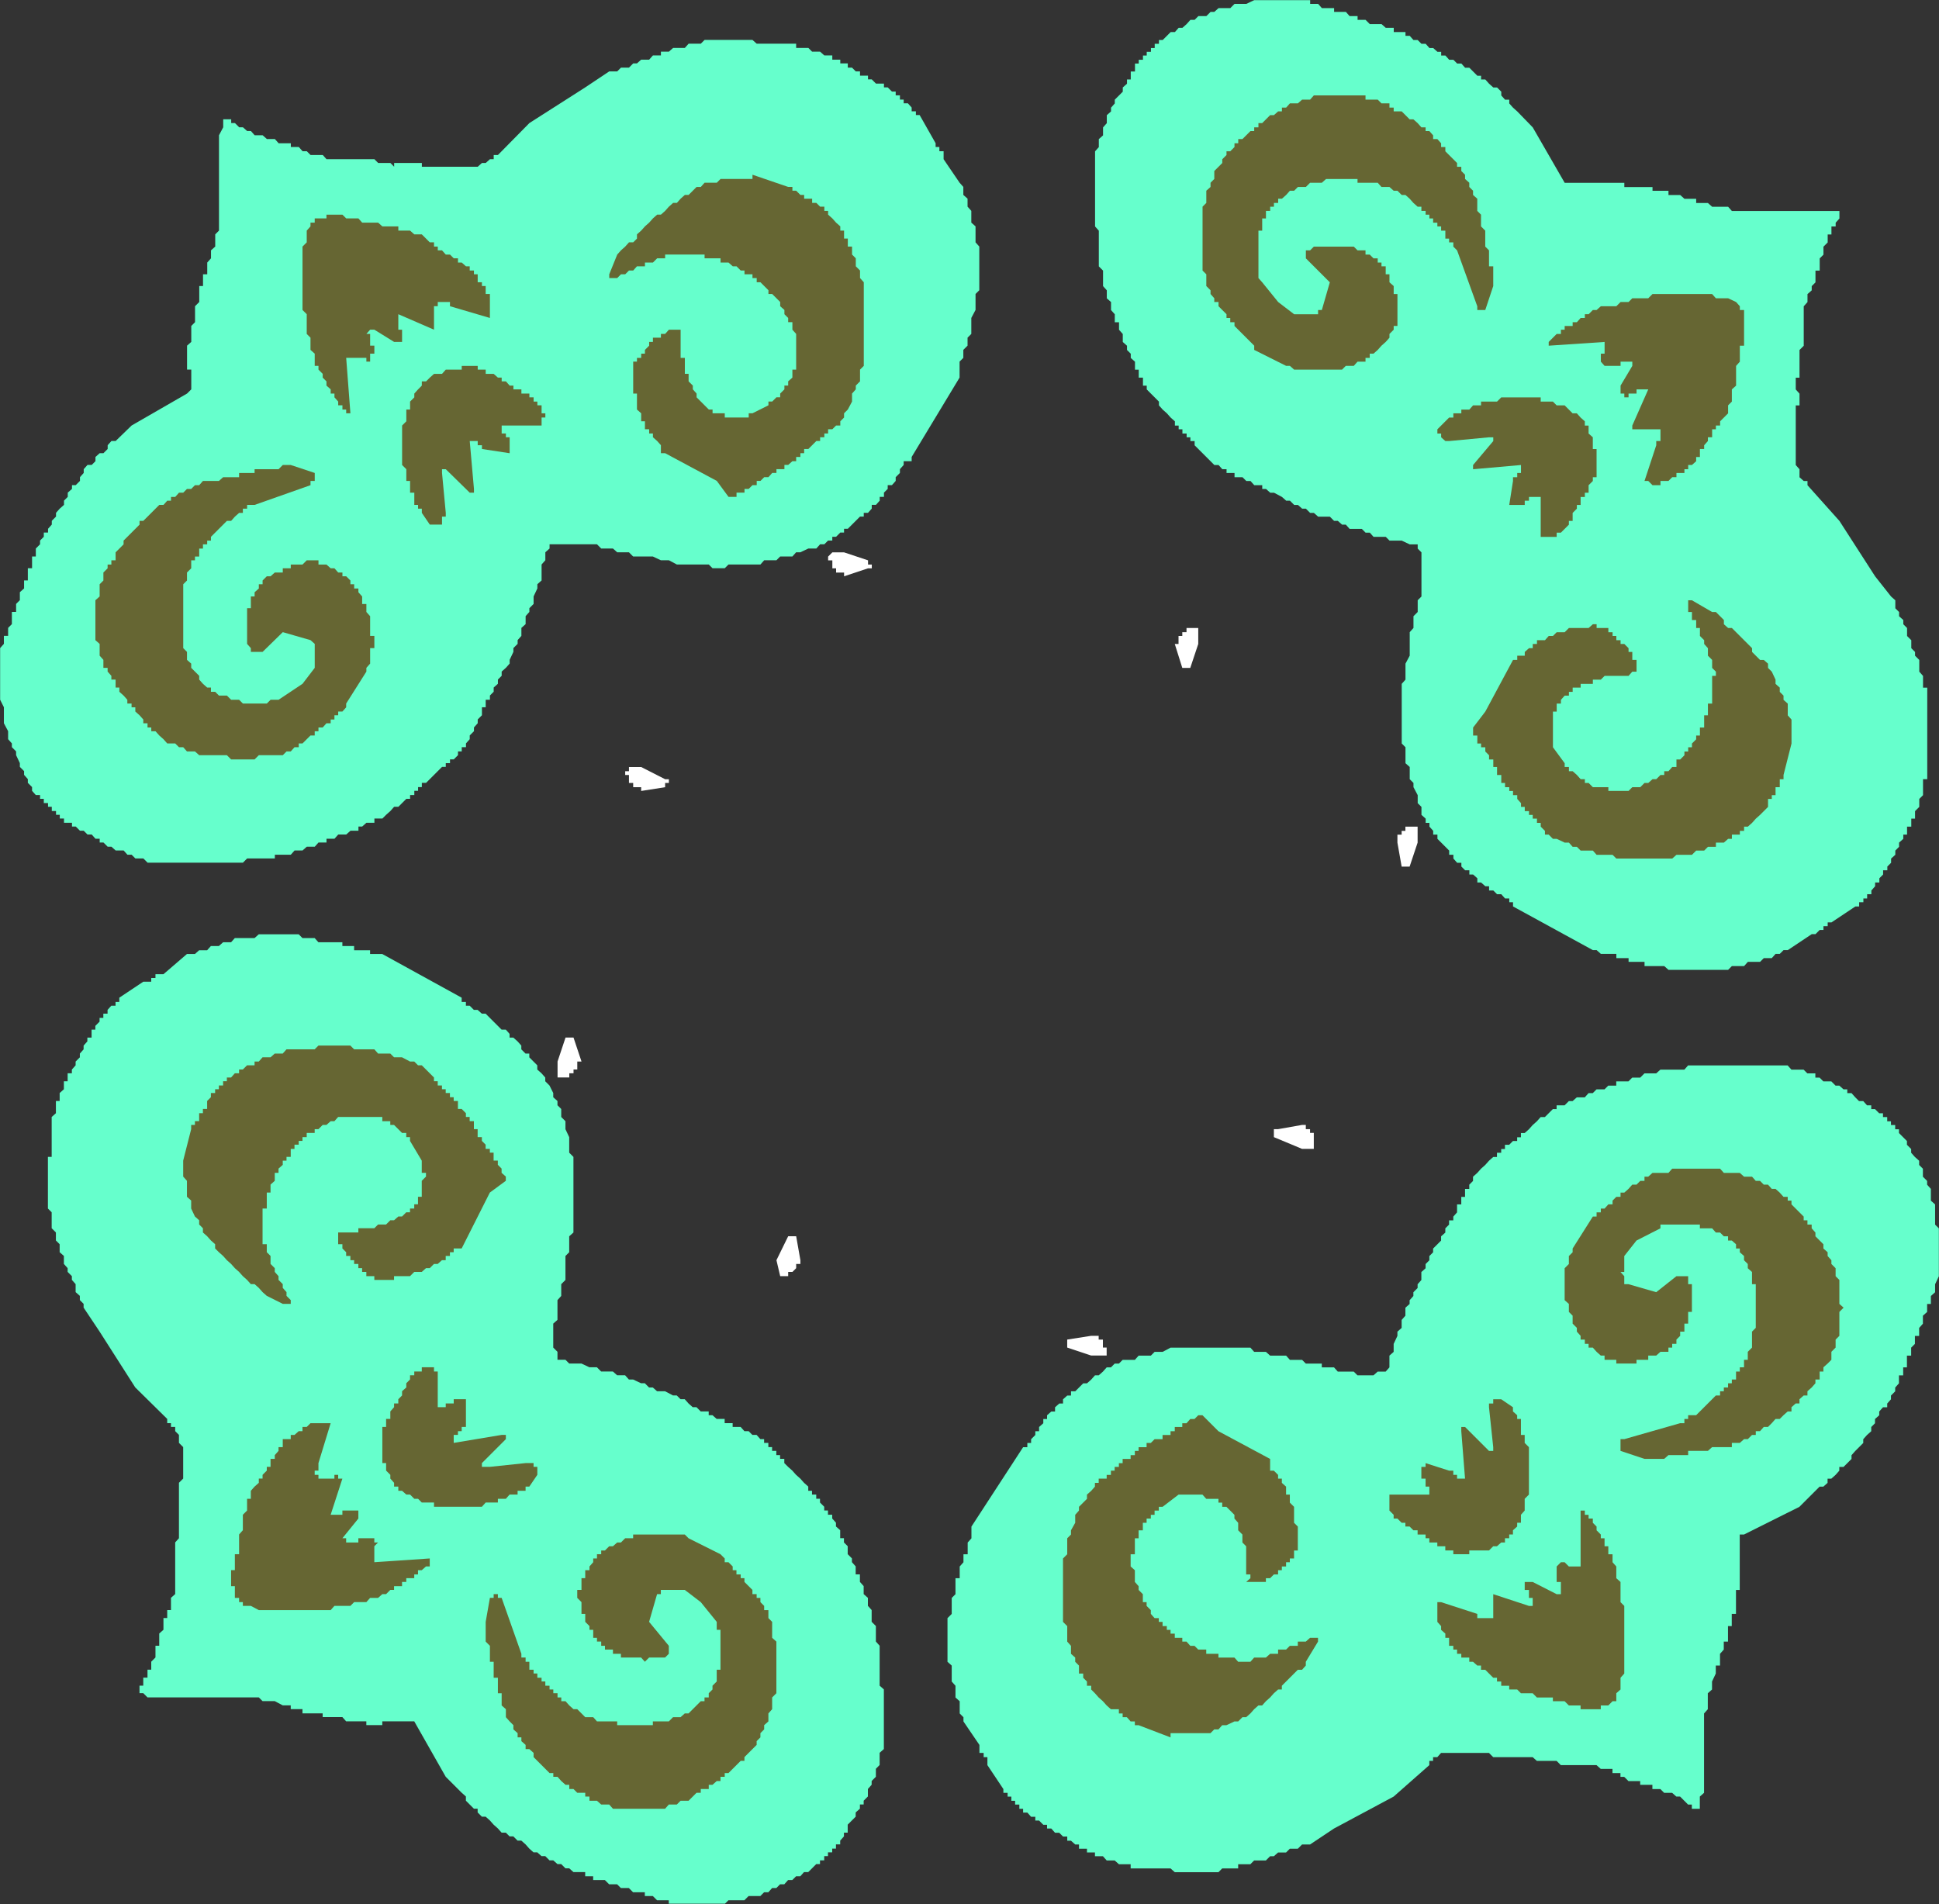 <?xml version="1.0" encoding="UTF-8" standalone="no"?>
<svg
   xmlns:ooo="http://xml.openoffice.org/svg/export"
   xmlns:dc="http://purl.org/dc/elements/1.1/"
   xmlns:cc="http://creativecommons.org/ns#"
   xmlns:rdf="http://www.w3.org/1999/02/22-rdf-syntax-ns#"
   xmlns:svg="http://www.w3.org/2000/svg"
   xmlns="http://www.w3.org/2000/svg"
   xmlns:sodipodi="http://sodipodi.sourceforge.net/DTD/sodipodi-0.dtd"
   xmlns:inkscape="http://www.inkscape.org/namespaces/inkscape"
   version="1.2"
   width="41.28mm"
   height="40.54mm"
   viewBox="0 0 4128 4054"
   preserveAspectRatio="xMidYMid"
   xml:space="preserve"
   id="svg127"
   sodipodi:docname="flwrbdr1.svg"
   style="fill-rule:evenodd;stroke-width:28.222;stroke-linejoin:round"
   inkscape:version="0.92.5 (2060ec1f9f, 2020-04-08)"><rect x="0" y="0" width="4128" height="4054" fill="#333333" stroke="none"/><sodipodi:namedview
   pagecolor="#ffffff"
   bordercolor="#666666"
   borderopacity="1"
   objecttolerance="10"
   gridtolerance="10"
   guidetolerance="10"
   inkscape:pageopacity="0"
   inkscape:pageshadow="2"
   inkscape:window-width="664"
   inkscape:window-height="487"
   id="namedview129"
   showgrid="false"
   inkscape:zoom="0.2102413"
   inkscape:cx="78.00945"
   inkscape:cy="76.611022"
   inkscape:window-x="0"
   inkscape:window-y="0"
   inkscape:window-maximized="0"
   inkscape:current-layer="svg127" />
 <defs
   class="ClipPathGroup"
   id="defs8">
  <clipPath
   id="presentation_clip_path"
   clipPathUnits="userSpaceOnUse">
   <rect
   x="0"
   y="0"
   width="21000"
   height="29700"
   id="rect2" />
  </clipPath>
  <clipPath
   id="presentation_clip_path_shrink"
   clipPathUnits="userSpaceOnUse">
   <rect
   x="21"
   y="29"
   width="20958"
   height="29641"
   id="rect5" />
  </clipPath>
 </defs>
 <defs
   class="TextShapeIndex"
   id="defs12">
  <g
   ooo:slide="id1"
   ooo:id-list="id3"
   id="g10" />
 </defs>
 <defs
   class="EmbeddedBulletChars"
   id="defs44">
  <g
   id="bullet-char-template-57356"
   transform="matrix(4.8828125e-4,0,0,-4.8828125e-4,0,0)">
   <path
   d="M 580,1141 1163,571 580,0 -4,571 Z"
   id="path14"
   inkscape:connector-curvature="0" />
  </g>
  <g
   id="bullet-char-template-57354"
   transform="matrix(4.8828125e-4,0,0,-4.8828125e-4,0,0)">
   <path
   d="M 8,1128 H 1137 V 0 H 8 Z"
   id="path17"
   inkscape:connector-curvature="0" />
  </g>
  <g
   id="bullet-char-template-10146"
   transform="matrix(4.8828125e-4,0,0,-4.8828125e-4,0,0)">
   <path
   d="M 174,0 602,739 174,1481 1456,739 Z M 1358,739 309,1346 659,739 Z"
   id="path20"
   inkscape:connector-curvature="0" />
  </g>
  <g
   id="bullet-char-template-10132"
   transform="matrix(4.8828125e-4,0,0,-4.8828125e-4,0,0)">
   <path
   d="M 2015,739 1276,0 H 717 l 543,543 H 174 v 393 h 1086 l -543,545 h 557 z"
   id="path23"
   inkscape:connector-curvature="0" />
  </g>
  <g
   id="bullet-char-template-10007"
   transform="matrix(4.8828125e-4,0,0,-4.8828125e-4,0,0)">
   <path
   d="m 0,-2 c -7,16 -16,29 -25,39 l 381,530 c -94,256 -141,385 -141,387 0,25 13,38 40,38 9,0 21,-2 34,-5 21,4 42,12 65,25 l 27,-13 111,-251 280,301 64,-25 24,25 c 21,-10 41,-24 62,-43 C 886,937 835,863 770,784 769,783 710,716 594,584 L 774,223 c 0,-27 -21,-55 -63,-84 l 16,-20 C 717,90 699,76 672,76 641,76 570,178 457,381 L 164,-76 c -22,-34 -53,-51 -92,-51 -42,0 -63,17 -64,51 -7,9 -10,24 -10,44 0,9 1,19 2,30 z"
   id="path26"
   inkscape:connector-curvature="0" />
  </g>
  <g
   id="bullet-char-template-10004"
   transform="matrix(4.8828125e-4,0,0,-4.8828125e-4,0,0)">
   <path
   d="M 285,-33 C 182,-33 111,30 74,156 52,228 41,333 41,471 c 0,78 14,145 41,201 34,71 87,106 158,106 53,0 88,-31 106,-94 l 23,-176 c 8,-64 28,-97 59,-98 l 735,706 c 11,11 33,17 66,17 42,0 63,-15 63,-46 V 965 c 0,-36 -10,-64 -30,-84 L 442,47 C 390,-6 338,-33 285,-33 Z"
   id="path29"
   inkscape:connector-curvature="0" />
  </g>
  <g
   id="bullet-char-template-9679"
   transform="matrix(4.8828125e-4,0,0,-4.8828125e-4,0,0)">
   <path
   d="M 813,0 C 632,0 489,54 383,161 276,268 223,411 223,592 c 0,181 53,324 160,431 106,107 249,161 430,161 179,0 323,-54 432,-161 108,-107 162,-251 162,-431 0,-180 -54,-324 -162,-431 C 1136,54 992,0 813,0 Z"
   id="path32"
   inkscape:connector-curvature="0" />
  </g>
  <g
   id="bullet-char-template-8226"
   transform="matrix(4.8828125e-4,0,0,-4.8828125e-4,0,0)">
   <path
   d="m 346,457 c -73,0 -137,26 -191,78 -54,51 -81,114 -81,188 0,73 27,136 81,188 54,52 118,78 191,78 73,0 134,-26 185,-79 51,-51 77,-114 77,-187 0,-75 -25,-137 -76,-188 -50,-52 -112,-78 -186,-78 z"
   id="path35"
   inkscape:connector-curvature="0" />
  </g>
  <g
   id="bullet-char-template-8211"
   transform="matrix(4.8828125e-4,0,0,-4.8828125e-4,0,0)">
   <path
   d="M -4,459 H 1135 V 606 H -4 Z"
   id="path38"
   inkscape:connector-curvature="0" />
  </g>
  <g
   id="bullet-char-template-61548"
   transform="matrix(4.8828125e-4,0,0,-4.8828125e-4,0,0)">
   <path
   d="m 173,740 c 0,163 58,303 173,419 116,115 255,173 419,173 163,0 302,-58 418,-173 116,-116 174,-256 174,-419 0,-163 -58,-303 -174,-418 C 1067,206 928,148 765,148 601,148 462,206 346,322 231,437 173,577 173,740 Z"
   id="path41"
   inkscape:connector-curvature="0" />
  </g>
 </defs>
 <g
   id="g49"
   transform="translate(-8436,-12823)">
  <g
   id="id2"
   class="Master_Slide">
   <g
   id="bg-id2"
   class="Background" />
   <g
   id="bo-id2"
   class="BackgroundObjects" />
  </g>
 </g>
 <g
   class="SlideGroup"
   id="g125"
   transform="translate(-8436,-12823)">
  <g
   id="g123">
   <g
   id="container-id1">
    <g
   id="id1"
   class="Slide"
   clip-path="url(#presentation_clip_path)">
     <g
   class="Page"
   id="g119">
      <g
   class="Graphic"
   id="g117">
       <g
   id="id3">
        <rect
   class="BoundingBox"
   x="8436"
   y="12823"
   width="4128"
   height="4054"
   id="rect51"
   style="fill:none;stroke:none" />
        <defs
   id="defs56">
         <clipPath
   id="clip_path_1"
   clipPathUnits="userSpaceOnUse">
          <path
   d="m 8436,12823 h 4127 v 4053 H 8436 Z"
   id="path53"
   inkscape:connector-curvature="0" />
         </clipPath>
        </defs>
        <g
   clip-path="url(#clip_path_1)"
   id="g114">
         <path
   d="m 10979,16809 h 8 9 8 9 8 9 l 8,-8 h 9 8 9 8 v -9 h 9 8 9 l 8,-8 h 9 8 8 l 9,-9 h 8 l 9,-8 h 8 9 l 8,-8 h 9 8 l 9,-9 h 8 9 l 51,-34 127,-68 76,-67 v -9 h 8 v -8 h 9 l 8,-9 h 9 8 9 8 9 8 9 8 9 8 9 8 l 9,9 h 8 9 8 9 8 9 8 8 9 8 l 9,8 h 8 9 8 9 8 l 9,9 h 8 9 8 9 8 9 8 9 8 l 9,8 h 8 8 9 v 9 h 8 9 v 8 h 8 l 9,9 h 8 9 8 v 8 h 9 8 9 v 9 h 8 9 l 8,8 h 9 8 l 9,8 h 8 l 9,9 8,8 h 8 v 9 h 9 8 v -9 -8 -9 l 9,-8 v -8 -9 -8 -9 -8 -9 -8 -9 -17 -8 -9 -8 -8 -9 -8 -9 -8 -17 l 8,-9 v -8 -9 -8 -9 l 9,-8 v -8 -9 l 8,-17 v -8 -9 h 9 v -8 -9 -8 l 8,-9 v -8 -9 h 9 v -8 -9 -8 -8 h 8 v -9 -8 -9 h 9 v -8 -9 -8 -9 -8 -9 h 8 v -8 -9 -8 -8 -9 -8 -9 -8 -9 -8 -9 -8 -9 -8 h 9 l 118,-59 34,-34 9,-9 h 8 l 9,-8 v -9 h 8 l 9,-8 8,-9 v -8 h 9 l 8,-8 9,-9 v -8 l 8,-9 8,-8 9,-9 v -8 l 8,-9 9,-8 v -9 l 8,-8 v -9 l 9,-8 v -8 l 8,-9 h 9 v -8 l 8,-9 v -8 l 9,-9 v -8 l 8,-9 v -8 -9 h 9 v -8 -9 h 8 v -8 -8 -9 h 9 v -8 -9 l 8,-8 v -9 -8 h 9 v -9 -8 l 8,-9 v -8 -9 l 9,-8 v -9 -8 h 8 v -8 -9 l 9,-8 v -9 -8 l 8,-17 v -9 -8 -9 -17 -8 -8 -9 -17 -8 -9 l -8,-8 v -17 -9 -8 -9 l -9,-8 v -8 -17 l -8,-9 v -8 l -9,-9 v -8 -9 l -8,-8 v -9 l -9,-8 -8,-9 v -8 l -9,-9 v -8 l -8,-8 -9,-9 v -8 h -8 v -9 h -9 v -8 h -8 v -9 h -9 v -8 h -8 l -9,-9 h -8 v -8 h -9 l -8,-9 h -9 l -8,-8 -8,-9 h -9 v -8 h -8 l -9,-8 h -8 l -9,-9 h -8 -9 l -8,-8 h -9 v -9 h -8 -9 l -8,-8 h -9 -8 -9 l -8,-9 h -9 -8 -9 -8 -8 -9 -8 -9 -8 -9 -8 -9 -8 -9 -8 -9 -8 -9 -8 -9 -8 -9 -8 -9 -8 l -8,9 h -9 -8 -9 -8 -9 -8 l -9,8 h -8 -9 -8 l -9,9 h -8 -9 l -8,8 h -9 -8 -9 v 9 h -8 -9 l -8,8 h -8 -9 l -8,8 h -9 l -8,9 h -9 -8 l -9,8 h -8 l -9,9 h -8 -9 v 8 h -8 l -9,9 -8,8 h -9 l -8,9 -9,8 -8,9 -9,8 h -8 v 9 h -8 v 8 h -9 l -8,8 h -9 v 9 h -8 v 8 h -9 v 9 h -8 l -9,8 -8,9 -9,8 -8,9 -9,8 v 9 l -8,8 v 9 h -9 v 8 9 h -8 v 8 8 h -9 v 9 8 l -8,9 v 8 h -9 v 9 l -8,8 v 9 l -9,8 v 9 l -8,8 -9,9 v 8 l -8,8 v 9 l -8,8 v 9 l -9,8 v 17 l -8,9 v 8 l -9,9 v 8 l -8,9 v 8 l -9,8 v 17 l -8,9 v 8 9 l -9,8 v 9 l -8,17 v 8 9 l -9,8 v 9 16 l -8,9 h -9 -8 l -9,8 h -8 -9 -8 -9 l -8,-8 h -9 -8 -8 -9 l -8,-9 h -9 -8 -9 v -8 h -8 -9 -8 -9 l -8,-8 h -9 -8 -9 l -8,-9 h -9 -17 -8 l -9,-8 h -16 -9 l -8,-9 h -17 -9 -8 -17 -9 -8 -17 -9 -8 -17 -9 -8 -17 -8 -9 l -17,9 h -8 -9 l -8,8 h -17 -9 l -8,9 h -17 -9 l -8,8 h -9 l -8,8 h -9 l -8,9 -9,8 h -8 l -8,9 -9,8 h -8 l -9,9 -8,8 h -9 v 9 h -8 l -9,8 v 9 h -8 l -9,8 v 9 h -8 l -9,8 v 8 h -8 v 9 l -9,8 v 9 h -8 v 8 l -9,9 v 8 h -8 v 9 h -9 l -110,169 v 8 9 8 l -8,9 v 8 9 8 h -9 v 9 8 l -8,9 v 8 9 8 h -9 v 8 9 8 9 l -8,8 v 9 8 9 8 l -9,9 v 8 9 8 8 17 9 8 9 8 9 l 9,8 v 9 8 9 8 l 8,9 v 8 8 9 l 9,8 v 9 8 9 l 8,8 v 9 l 34,50 v 9 8 h 9 v 9 h 8 v 8 9 l 34,51 v 8 h 9 v 8 h 8 v 9 h 8 v 8 h 9 v 9 h 8 v 8 h 9 l 8,9 h 9 v 8 h 8 l 9,9 h 8 v 8 h 9 l 8,9 h 9 l 8,8 h 9 v 9 h 8 l 9,8 h 8 v 9 h 9 8 v 8 h 9 8 v 8 h 8 9 l 8,9 h 9 8 l 9,8 h 8 9 8 v 9 h 9 8 9 8 9 8 9 8 9 8 l 9,8 h 8 8 9 8 z"
   id="path58"
   inkscape:connector-curvature="0"
   style="fill:#66ffcc;stroke:none" />
         <path
   d="m 10937,16513 h 8 8 17 9 8 17 9 l 8,-8 h 9 l 8,-9 h 9 l 17,-8 h 8 l 9,-9 h 8 l 9,-8 8,-9 9,-8 h 8 l 8,-9 9,-8 8,-9 9,-8 h 8 v -8 l 9,-9 8,-8 9,-9 8,-8 h 9 l 8,-9 v -8 l 26,-43 v -8 h -9 -8 l -9,8 h -8 -9 v 9 h -8 -9 l -8,8 h -9 -8 v 9 h -9 -8 l -9,8 h -8 -8 -9 l -8,9 h -9 -8 -9 l -8,-9 h -9 -8 -9 -8 v -8 h -9 -8 -9 v -9 h -8 -9 l -8,-8 h -9 l -8,-9 h -9 v -8 h -8 -8 v -9 h -9 v -8 h -8 v -8 h -9 v -9 h -8 v -8 h -9 l -8,-9 v -8 l -9,-9 v -8 h -8 v -9 -8 l -9,-9 v -8 l -8,-9 v -8 -8 -9 l -9,-8 v -9 -8 -9 h 9 v -8 -9 -8 -9 h 8 v -8 -9 h 9 v -8 -8 h 8 v -9 h 9 v -8 h 8 v -9 h 9 v -8 h 8 l 34,-26 h 8 9 8 9 8 9 l 8,9 h 9 8 9 v 8 h 8 v 9 h 9 l 8,8 9,9 v 8 l 8,9 v 8 8 l 9,9 v 8 9 l 8,8 v 9 8 9 8 9 8 9 h 9 v 8 l -9,8 h 9 8 9 8 8 v -8 h 9 l 8,-8 h 9 v -9 h 8 v -8 h 9 v -9 h 8 v -8 h 9 v -9 -8 h 8 v -9 -8 -9 -8 -9 -8 l -8,-8 v -9 -8 -9 -8 l -9,-9 v -8 -9 h -8 v -8 -9 l -9,-8 v -9 h -8 v -8 l -9,-9 h -8 v -8 -8 -9 l -110,-59 -34,-34 h -9 l -8,8 h -9 l -8,9 h -9 v 8 h -8 -8 v 9 h -9 v 8 h -8 -9 v 9 h -8 -9 l -8,8 h -9 v 9 h -8 -9 v 8 h -8 v 9 h -9 v 8 h -8 -9 v 9 h -8 v 8 h -9 v 8 h -8 v 9 h -9 v 8 h -8 -9 v 9 h -8 v 8 l -8,9 -9,8 v 9 l -8,8 -9,9 v 8 l -8,9 v 8 9 l -9,16 v 9 l -8,8 v 9 17 8 l -9,9 v 8 17 9 8 17 8 9 8 17 9 8 17 l 9,9 v 8 8 17 l 8,9 v 8 9 l 9,8 v 9 l 8,8 v 9 8 h 9 v 9 l 8,8 v 9 h 9 v 8 l 8,8 8,9 9,8 8,9 9,8 h 8 9 v 9 h 8 v 8 h 9 l 8,9 h 9 v 8 h 8 l 68,26 v -9 z"
   id="path60"
   inkscape:connector-curvature="0"
   style="fill:#666633;stroke:none" />
         <path
   d="m 11810,16462 h 8 9 8 9 v -8 h 8 8 l 9,-9 h 8 v -8 -9 l 9,-8 v -8 -9 -8 l 8,-9 v -8 -9 -17 -8 -9 -8 -9 -8 -9 -8 -8 -9 -8 -9 -8 -9 l -8,-8 v -9 -8 -9 -17 l -9,-8 v -8 -9 -8 l -8,-9 v -8 -9 h -9 v -8 -9 h -8 v -8 -9 h -8 v -8 l -9,-9 v -8 l -8,-8 v -9 h -9 v -8 h -8 v -9 h -9 v 119 h -8 -9 -8 l -9,-9 h -8 l -9,9 v 8 9 8 8 h 9 v 9 8 9 h -9 l -51,-26 h -8 -9 v 9 8 h 9 v 9 8 h 8 v 9 8 h -8 l -76,-25 v 8 9 8 9 8 9 h -9 -8 -9 -8 v -9 l -77,-25 h -8 v 8 9 8 9 8 l 8,9 v 8 l 9,8 v 9 h 8 v 8 9 h 9 v 8 h 8 v 9 h 9 v 8 h 8 9 v 9 h 8 l 9,8 h 8 v 9 h 9 l 8,8 9,9 h 8 v 8 h 9 v 9 h 8 9 v 8 h 8 9 l 8,8 h 8 9 8 l 9,9 h 8 9 8 9 v 8 h 8 9 8 l 9,9 h 8 9 8 v 8 z"
   id="path62"
   inkscape:connector-curvature="0"
   style="fill:#666633;stroke:none" />
         <path
   d="m 11530,16132 h 8 9 8 9 v -8 h 8 9 8 9 8 l 9,-9 h 8 l 9,-8 h 8 v -9 h 9 v -8 h 8 v -9 l 9,-8 v -8 h 8 v -9 -8 l 8,-9 v -8 -9 -8 l 9,-9 v -8 -9 -8 -9 -8 -9 -8 -8 -9 -8 -9 -8 l -9,-9 v -8 -9 h -8 v -8 -9 -8 -9 h -8 v -8 l -9,-8 v -9 l -25,-17 h -9 -8 v 9 h -9 v 8 l 9,85 v 8 h -9 l -51,-51 h -8 v 9 l 8,101 h -8 -9 v -8 h -8 v -9 h -9 l -50,-16 v 8 h -9 v 8 9 8 h 9 v 9 8 h 8 v 9 8 h -76 -9 v 9 8 h -8 8 v 9 8 l 9,9 v 8 h 8 l 9,9 h 8 v 8 h 9 l 8,8 h 9 v 9 h 8 9 v 8 h 8 v 9 h 8 9 v 8 h 8 9 v 9 h 8 9 z"
   id="path64"
   inkscape:connector-curvature="0"
   style="fill:#666633;stroke:none" />
         <path
   d="m 10759,15709 h 25 8 v -8 -9 h -8 v -8 -9 h -9 v -8 h -8 -8 l -51,8 v 9 8 z"
   id="path66"
   inkscape:connector-curvature="0"
   style="fill:#ffffff;stroke:none" />
         <path
   d="m 11208,15269 h 25 v -9 -8 -8 -9 h -8 v -8 h -9 v -9 h -8 l -51,9 h -9 v 8 9 z"
   id="path68"
   inkscape:connector-curvature="0"
   style="fill:#ffffff;stroke:none" />
         <path
   d="m 11937,15929 h 8 9 8 9 8 l 9,-8 h 8 9 8 9 8 v -9 h 8 9 8 9 8 l 9,-8 h 8 9 8 9 8 v -9 h 9 8 l 9,-8 h 8 l 9,-9 h 8 v -8 h 9 l 8,-9 h 9 l 8,-8 8,-9 h 9 l 8,-8 9,-8 h 8 v -9 l 9,-8 h 8 v -9 l 9,-8 h 8 v -9 l 9,-8 8,-9 v -8 h 9 v -9 -8 h 8 v -9 l 9,-8 8,-8 v -9 -8 l 9,-9 v -8 -9 l 8,-8 v -9 -8 -9 -8 -9 -8 l 9,-9 -9,-8 v -8 -9 -8 -9 -8 -9 l -8,-8 v -9 -8 l -9,-9 v -8 l -8,-9 v -8 l -9,-8 v -9 l -8,-8 -9,-9 v -8 l -8,-9 v -8 h -9 v -9 h -8 v -8 l -9,-9 -8,-8 -9,-9 v -8 h -8 v -8 h -9 l -8,-9 -9,-8 h -8 l -8,-9 h -9 l -8,-8 h -9 l -8,-9 h -9 -8 l -9,-8 h -8 -9 -8 -9 l -8,-9 h -9 -17 -8 -9 -8 -9 -8 -8 -9 -8 -9 l -8,9 h -9 -8 -9 -8 l -9,8 h -8 v 9 h -9 l -8,8 h -9 l -8,9 -9,8 h -8 v 9 h -9 l -8,8 v 8 h -9 l -8,9 h -8 v 8 h -9 v 9 h -8 l -43,68 v 8 l -8,8 v 9 8 l -9,9 v 8 9 8 9 8 9 8 9 l 9,8 v 8 9 l 8,8 v 9 8 l 9,9 v 8 l 8,9 v 8 h 9 v 9 h 8 v 8 h 9 l 8,9 9,8 h 8 v 9 h 8 9 8 v 8 h 9 8 9 8 9 v -8 h 8 9 8 v -9 h 9 8 l 9,-8 h 8 9 v -9 h 8 v -8 h 9 v -9 l 8,-8 v -9 h 9 v -8 -9 h 8 v -8 -9 -8 h 8 v -9 -8 -8 -9 -8 -9 -8 h -8 v -9 -8 h -25 l -43,34 -59,-17 h -9 v -9 -8 l -8,-9 h 8 v -8 -9 -8 -9 l 26,-33 51,-26 v -8 h 8 9 8 9 8 9 8 8 9 8 v 8 h 9 8 9 l 8,9 h 9 l 8,8 h 9 v 9 h 8 l 9,8 v 9 h 8 v 8 l 9,8 v 9 l 8,8 v 9 l 9,8 v 9 8 9 h 8 v 8 9 8 9 8 8 9 8 9 8 9 l -8,8 v 9 8 9 8 l -9,9 v 8 9 h -8 v 8 8 h -9 v 9 h -8 v 8 9 h -9 v 8 h -8 v 9 h -9 v 8 h -8 v 9 h -9 l -8,8 -9,9 -8,8 -9,9 -8,8 h -9 -8 v 8 h -8 v 9 h -9 l -119,34 h -8 v 8 9 8 z"
   id="path70"
   inkscape:connector-curvature="0"
   style="fill:#666633;stroke:none" />
         <path
   d="m 12539,14338 v -9 -8 -8 -9 -8 -9 h -9 v -8 -9 -8 l -8,-9 v -8 -9 -8 l -9,-9 v -8 l -8,-8 v -9 -8 l -9,-9 v -8 -9 l -8,-8 v -9 l -9,-8 v -9 l -8,-8 v -9 -8 l -9,-8 -34,-43 -76,-118 -68,-76 v -9 h -8 l -9,-8 v -9 -8 l -8,-9 v -8 -9 -8 -9 -8 -9 -8 -8 -9 -8 -9 -8 -9 -8 -9 h 8 v -8 -9 -8 l -8,-9 v -8 -9 -8 h 8 v -8 -9 -8 -9 -8 -9 -8 l 9,-9 v -8 -9 -8 -9 -8 -8 -9 -8 -9 -8 l 8,-9 v -8 -9 l 9,-8 v -9 l 8,-8 v -9 -8 -8 h 9 v -9 -8 -9 l 8,-8 v -9 -8 l 9,-9 v -8 -9 h 8 v -8 -9 h 9 v -8 l 8,-9 v -8 -8 h -8 -17 -9 -8 -9 -8 -9 -8 -9 -8 -9 -8 -17 -9 -8 -8 -9 -8 -9 -8 -9 -17 -8 -9 l -8,-9 h -9 -8 -9 -8 l -9,-8 h -17 -8 v -9 h -9 -8 -8 l -9,-8 h -8 -9 -8 v -9 h -9 -8 -9 -8 v -8 h -9 -8 -9 -8 -9 -8 -9 v -9 h -8 -9 -8 -9 -8 -8 -9 -8 -9 -8 -9 -8 -9 -8 -9 l -68,-118 -33,-34 -9,-8 -8,-9 v -8 h -9 l -8,-9 v -8 l -9,-9 h -8 l -9,-8 -8,-9 h -9 v -8 h -8 l -9,-9 -8,-8 h -9 l -8,-9 h -9 l -8,-8 h -9 l -8,-9 h -9 v -8 h -8 l -9,-8 h -8 l -8,-9 h -9 l -8,-8 h -9 l -8,-9 h -9 v -8 h -8 -9 -8 v -9 h -9 -8 l -9,-8 h -8 -9 -8 l -9,-9 h -8 -9 v -8 h -8 -9 l -8,-9 h -8 -9 -8 v -8 h -9 -8 -9 l -8,-9 h -9 -8 v -8 h -9 -8 -9 -8 -17 -9 -8 -9 -17 -8 -8 -9 l -17,8 h -8 -9 -8 l -9,9 h -8 -17 l -9,8 h -8 l -9,9 h -8 -9 l -8,8 h -9 l -8,9 -9,8 h -8 l -8,9 h -9 l -8,8 -9,9 h -8 v 8 h -9 v 9 h -8 v 8 h -9 v 8 h -8 v 9 h -9 v 8 h -8 v 9 8 h -9 v 9 8 h -8 v 9 l -9,8 v 9 l -8,8 -9,9 v 8 l -8,9 v 8 l -9,8 v 9 8 l -8,9 v 8 9 l -9,8 v 9 8 l -8,9 v 8 9 8 8 9 8 9 8 9 8 9 8 9 8 9 8 8 9 8 l 8,9 v 8 9 8 9 8 9 8 9 8 l 9,9 v 8 8 9 8 l 8,9 v 8 9 l 9,8 v 9 8 l 8,9 v 8 9 h 9 v 8 8 l 8,9 v 8 9 l 9,8 v 9 l 8,8 v 9 l 9,8 v 9 8 h 8 v 9 8 h 9 v 8 9 h 8 v 8 l 9,9 8,8 9,9 v 8 l 8,9 9,8 8,9 9,8 v 9 h 8 v 8 h 8 v 9 h 9 v 8 h 8 v 8 h 9 v 9 l 8,8 9,9 8,8 9,9 8,8 h 9 l 8,9 h 9 v 8 h 8 9 v 9 h 8 9 l 8,8 h 9 l 8,9 h 9 8 v 8 h 8 l 9,8 h 8 l 17,9 9,8 h 8 l 9,9 h 8 l 9,8 h 8 l 9,9 h 8 l 9,8 h 8 17 l 9,9 h 8 l 9,8 h 8 l 8,9 h 17 9 l 8,8 h 9 l 8,9 h 9 17 l 8,8 h 9 8 9 l 17,8 h 8 9 v 9 l 8,8 v 9 8 9 8 9 8 9 8 9 8 9 l -8,8 v 8 9 8 l -9,9 v 8 9 8 l -8,9 v 8 9 8 9 8 8 l -9,17 v 9 8 17 l -8,9 v 8 17 9 8 17 8 17 9 8 17 9 l 8,8 v 17 9 8 l 9,8 v 17 9 l 8,8 v 9 l 9,17 v 8 9 l 8,8 v 17 l 9,8 v 9 h 8 v 8 l 8,9 v 8 h 9 v 9 l 8,8 9,9 8,8 v 9 h 9 v 8 l 8,9 h 9 v 8 l 8,8 h 9 v 9 h 8 l 9,8 v 9 h 8 l 9,8 h 8 v 9 h 9 l 8,8 h 9 l 8,9 h 9 v 8 h 8 v 9 l 170,93 h 8 l 9,8 h 8 8 9 8 v 9 h 9 8 9 v 8 h 8 9 8 9 v 9 h 8 9 8 9 8 l 9,8 h 8 9 17 8 8 9 8 9 8 9 8 9 8 9 l 8,-8 h 9 8 9 l 8,-9 h 9 8 9 l 8,-8 h 9 8 l 8,-9 h 9 l 8,-8 h 9 l 51,-34 h 8 l 9,-9 h 8 v -8 h 9 v -8 h 8 l 51,-34 h 8 v -9 h 9 v -8 h 8 v -9 h 9 v -8 l 8,-9 v -8 h 9 v -9 l 8,-8 v -9 h 9 v -8 l 8,-8 v -9 l 9,-8 v -9 l 8,-8 v -9 l 9,-8 v -9 h 8 v -8 -9 h 9 v -8 -9 h 8 v -8 -8 l 9,-9 v -8 -9 l 8,-8 v -9 -8 -9 -8 h 9 v -9 -8 -9 -8 -8 -9 -8 -9 -8 -9 -8 -9 -8 -9 -8 -9 z"
   id="path72"
   inkscape:connector-curvature="0"
   style="fill:#66ffcc;stroke:none" />
         <path
   d="m 12250,14406 v -17 -9 -17 -8 l -8,-9 v -8 -17 l -9,-8 v -9 l -8,-8 v -9 l -9,-8 v -9 l -8,-17 -8,-8 v -9 l -9,-8 h -8 l -9,-9 -8,-8 v -8 l -9,-9 -8,-8 -9,-9 -8,-8 -9,-9 h -8 l -9,-8 v -9 l -8,-8 -9,-9 h -8 l -43,-25 h -8 v 8 9 8 h 8 v 9 8 h 9 v 9 8 h 8 v 9 8 l 9,9 v 8 l 8,9 v 8 8 l 9,9 v 8 9 l 8,8 v 9 h -8 v 8 9 8 9 8 9 8 h -9 v 8 9 8 h -8 v 9 8 9 h -9 v 8 9 h -8 v 8 l -9,9 v 8 h -8 v 9 h -8 v 8 l -9,9 h -8 v 8 8 h -9 l -8,9 h -9 v 8 h -8 l -9,9 h -8 l -9,8 h -8 l -9,9 h -8 -9 l -8,8 h -9 -8 -9 -8 -9 v -8 h -8 -8 -9 -8 l -9,-9 h -8 v -8 h -9 l -8,-9 -9,-8 h -8 v -9 h -9 v -8 l -25,-34 v -8 -9 -8 -9 -8 -9 -8 -9 -8 h 8 v -9 -8 h 9 v -8 l 8,-9 h 9 v -8 h 8 v -9 h 9 8 v -8 h 9 8 9 v -9 h 8 9 l 8,-8 h 8 9 8 9 8 9 l 8,-9 h 9 v -8 -9 -8 h -9 v -9 -8 h -8 v -8 l -9,-9 h -8 v -8 h -9 v -9 h -8 v -8 h -9 v -9 h -8 -8 -9 v -8 h -8 l -9,8 h -8 -9 -8 -9 -8 l -9,9 h -8 -9 l -8,8 h -9 l -8,9 h -9 -8 v 8 h -9 v 9 h -8 l -9,8 v 8 h -8 -8 v 9 h -9 l -59,110 -26,34 v 8 9 h 9 v 8 9 h 8 v 8 h 9 v 9 l 8,8 v 9 h 9 v 8 8 h 8 v 9 8 h 9 v 9 8 h 8 v 9 h 9 v 8 h 8 v 9 h 9 v 8 l 8,9 v 8 h 8 v 9 h 9 v 8 h 8 v 8 h 9 v 9 h 8 v 8 l 9,9 v 8 h 8 l 9,9 h 8 l 17,8 h 9 l 8,9 h 9 l 8,8 h 9 17 l 8,9 h 9 8 17 l 8,8 h 9 8 17 9 8 17 9 8 17 9 8 l 9,-8 h 17 8 8 l 9,-9 h 17 l 8,-8 h 9 8 v -9 h 9 8 l 9,-8 h 8 v -9 h 9 8 v -8 h 9 v -9 h 8 l 9,-8 8,-9 9,-8 8,-8 9,-9 v -8 -9 h 8 v -8 h 8 v -9 -8 h 9 v -9 -8 h 8 v -9 z"
   id="path74"
   inkscape:connector-curvature="0"
   style="fill:#666633;stroke:none" />
         <path
   d="m 12149,13525 v -8 -8 -9 -8 -9 h -9 v -8 l -8,-9 -17,-8 h -9 -8 -9 l -8,-9 h -9 -8 -9 -8 -9 -8 -17 -8 -9 -8 -9 -8 -9 -8 l -9,9 h -8 -9 -8 -9 l -8,8 h -9 -8 l -9,9 h -8 -17 -8 l -9,8 h -8 l -9,9 h -8 v 8 h -9 l -8,9 h -9 v 8 h -8 -9 v 8 h -8 v 9 h -9 l -8,8 -9,9 v 8 l 119,-8 v 8 9 8 h -8 v 9 8 l 8,9 h 8 9 8 9 v -9 h 8 9 8 v 9 l -25,42 v 8 9 h 8 v 8 h 9 v -8 h 8 9 v -9 h 8 9 8 l -34,77 v 8 h 9 8 9 8 9 8 9 v 9 8 8 h -9 v 9 l -25,76 h 8 l 9,9 h 8 9 v -9 h 8 9 l 8,-8 h 9 v -9 h 8 9 v -8 h 8 v -9 h 8 l 9,-8 v -9 h 8 v -8 -9 h 9 v -8 l 8,-9 v -8 h 9 v -8 -9 h 8 v -8 h 9 v -9 l 8,-8 9,-9 v -8 -9 l 8,-8 v -9 -8 -9 l 9,-8 v -9 -8 -8 -9 -8 l 8,-9 v -8 -9 -8 -9 h 9 v -8 -9 -8 z"
   id="path76"
   inkscape:connector-curvature="0"
   style="fill:#666633;stroke:none" />
         <path
   d="m 11835,13822 v -9 -8 -9 -8 -9 h -8 v -8 -9 -8 l -9,-8 v -9 -8 h -8 v -9 l -9,-8 -8,-9 h -9 l -8,-8 -9,-9 h -8 -9 l -8,-8 h -9 -8 -9 v -9 h -8 -9 -8 -9 -8 -8 -9 -8 -9 -8 l -9,9 h -8 -9 -8 -9 v 8 h -8 -9 l -8,9 h -9 -8 v 8 h -9 -8 v 9 h -9 l -25,25 v 9 h 8 v 8 l 9,8 h 8 l 85,-8 h 9 v 8 l -43,51 v 9 l 102,-9 v 9 8 h -8 v 9 h -9 v 8 l -8,51 h 8 9 8 8 v -9 h 9 v -8 h 8 9 8 v 76 9 h 9 8 9 8 v -9 h 9 l 8,-8 9,-9 v -8 h 8 v -9 -8 l 9,-9 v -8 h 8 v -9 -8 h 9 v -9 h 8 v -8 -8 l 9,-9 v -8 h 8 v -9 z"
   id="path78"
   inkscape:connector-curvature="0"
   style="fill:#666633;stroke:none" />
         <path
   d="m 11454,14617 v -34 h -9 -8 -9 v 9 h -8 v 8 h -9 v 9 8 l 9,51 h 8 9 z"
   id="path80"
   inkscape:connector-curvature="0"
   style="fill:#ffffff;stroke:none" />
         <path
   d="m 10987,14194 v -34 h -8 -9 -8 v 9 h -9 v 8 h -8 v 9 8 h -8 l 16,51 h 9 8 z"
   id="path82"
   inkscape:connector-curvature="0"
   style="fill:#ffffff;stroke:none" />
         <path
   d="m 11615,13432 v -8 -9 -8 -8 -9 h -9 v -8 -9 -8 -9 l -8,-8 v -9 -8 -9 -8 l -9,-9 v -8 -9 -8 l -8,-8 v -9 -8 -9 l -9,-8 v -9 l -8,-8 v -9 l -9,-8 v -9 l -8,-8 v -9 h -9 v -8 l -8,-8 -9,-9 -8,-8 v -9 h -9 v -8 l -8,-9 h -9 v -8 l -8,-9 h -8 v -8 h -9 l -8,-9 -9,-8 h -8 l -9,-9 -8,-8 h -9 -8 v -8 h -9 v -9 h -8 -9 l -8,-8 h -9 -8 -9 v -9 h -8 -9 -8 -9 -8 -8 -9 -8 -9 -8 -9 -8 -9 l -8,9 h -9 -8 l -9,8 h -8 -9 l -8,9 h -9 v 8 h -8 l -9,8 h -8 l -9,9 -8,8 h -8 v 9 h -9 v 8 h -8 l -9,9 -8,8 h -9 v 9 h -8 v 8 l -9,9 h -8 v 8 l -9,9 v 8 l -8,8 -9,9 v 8 9 l -8,8 v 9 l -9,8 v 9 8 9 l -8,8 v 9 8 8 9 8 17 9 8 9 8 9 8 9 8 9 l 8,8 v 8 9 8 l 9,9 v 8 l 8,9 v 8 h 9 v 9 l 8,8 9,9 v 8 h 8 v 9 h 9 v 8 l 8,8 9,9 8,8 9,9 8,8 v 9 l 68,34 h 8 l 9,8 h 8 9 8 9 8 9 8 9 8 9 8 9 l 8,-8 h 8 9 l 8,-9 h 9 8 v -8 h 9 v -9 h 8 l 9,-8 8,-9 9,-8 8,-9 v -8 l 9,-9 v -8 h 8 v -8 -9 -8 -9 -8 -9 -8 -9 h -8 v -8 -9 l -9,-8 v -9 -8 h -8 v -8 -9 h -9 v -8 h -8 v -9 h -9 l -8,-8 h -9 v -9 h -8 -9 l -8,-8 h -9 -8 -8 -9 -8 -9 -8 -9 -8 -9 l -8,8 h -9 v 17 l 51,51 -17,59 h -8 v 9 h -9 -8 -9 -8 -9 -8 l -34,-26 -34,-42 -8,-9 v -8 -8 -9 -8 -9 -8 -9 -8 -9 -8 -9 -8 h 8 v -9 -8 -9 h 8 v -8 -8 h 9 v -9 h 8 v -8 h 9 v -9 h 8 l 9,-8 8,-9 h 9 l 8,-8 h 9 8 l 9,-9 h 8 9 8 l 9,-8 h 8 9 8 9 8 8 9 8 v 8 h 9 8 9 8 9 l 8,9 h 9 8 l 9,8 h 8 l 9,9 h 8 l 9,8 8,9 9,8 h 8 v 9 h 9 v 8 h 8 v 8 h 8 v 9 h 9 v 8 h 8 v 9 h 9 v 8 9 h 8 v 8 h 9 v 9 l 8,8 43,119 v 8 h 8 9 z"
   id="path84"
   inkscape:connector-curvature="0"
   style="fill:#666633;stroke:none" />
         <path
   d="m 8538,15362 v 9 8 8 9 l 8,8 v 9 8 9 8 l 9,9 v 8 9 l 8,8 v 9 8 l 9,8 v 9 8 l 8,9 v 8 l 9,9 v 8 l 8,9 v 8 9 l 9,8 v 9 l 8,8 v 8 l 34,51 76,119 68,67 v 9 h 8 v 8 h 9 v 9 l 8,8 v 9 8 l 9,9 v 8 9 8 9 8 8 9 8 l -9,9 v 8 9 8 9 8 9 8 9 8 9 8 8 9 8 l -8,9 v 8 9 8 9 8 9 8 9 8 8 9 8 9 l -9,8 v 9 8 9 h -8 v 8 9 h -8 v 8 9 8 l -9,8 v 9 8 9 h -8 v 8 9 8 l -9,9 v 8 9 h -8 v 8 9 h -9 v 8 9 h -8 v 8 h -9 9 v 8 h 8 l 9,9 h 8 9 17 8 8 9 8 9 8 9 8 9 17 8 9 8 9 8 9 8 9 17 8 8 9 l 8,8 h 9 8 9 l 17,9 h 8 9 v 8 h 8 9 8 v 9 h 9 8 9 8 9 v 8 h 8 9 8 8 9 l 8,9 h 9 8 9 8 9 v 8 h 8 9 8 9 v -8 h 8 9 8 9 8 9 8 9 l 67,118 34,34 9,8 v 9 l 8,8 9,9 h 8 v 8 l 9,9 h 8 l 9,8 8,9 9,8 8,9 h 9 l 8,8 h 8 l 9,9 h 8 l 9,8 8,9 9,8 h 8 l 9,8 h 8 l 9,9 h 8 l 9,8 h 8 l 9,9 h 8 l 9,8 h 8 9 8 v 9 h 9 8 v 8 h 8 9 8 l 9,9 h 8 9 l 8,8 h 9 8 l 9,9 h 8 9 8 v 8 h 9 8 l 9,9 h 8 9 8 v 8 h 9 8 8 9 17 8 9 8 17 9 8 9 l 8,-8 h 17 9 8 l 9,-9 h 8 17 l 8,-8 h 9 l 8,-9 h 9 l 8,-8 h 9 l 8,-9 h 9 l 8,-8 h 9 l 8,-9 h 9 l 8,-8 9,-9 h 8 v -8 h 9 v -9 h 8 v -8 h 9 v -8 h 8 v -9 h 9 v -8 l 8,-9 v -8 h 8 v -9 -8 l 9,-9 8,-8 v -9 l 9,-8 v -9 h 8 v -8 l 9,-9 v -8 -8 l 8,-9 v -8 l 9,-9 v -8 -9 l 8,-8 v -9 -8 -9 l 9,-8 v -9 -8 -8 -9 -8 -9 -8 -9 -8 -9 -8 -9 -8 -9 -8 l -9,-8 v -9 -8 -9 -8 -9 -8 -9 -8 -9 -8 l -8,-9 v -8 -9 -8 -8 l -9,-9 v -8 -9 -8 l -8,-9 v -8 -9 l -9,-8 v -9 -8 l -8,-9 v -8 -8 h -9 v -9 -8 l -8,-9 v -8 l -9,-9 v -8 -9 l -8,-8 v -9 h -8 v -8 -9 l -9,-8 v -8 l -8,-9 v -8 h -9 v -9 h -8 v -8 l -9,-9 v -8 h -8 v -9 h -9 v -8 h -8 v -9 l -9,-8 -8,-9 -9,-8 -8,-9 -9,-8 -8,-8 v -9 h -9 v -8 h -8 v -9 h -9 v -8 h -8 v -9 h -9 v -8 h -8 l -8,-9 h -9 l -8,-8 h -9 l -8,-9 h -9 -8 v -8 h -9 -8 v -9 h -9 -8 l -9,-8 h -8 v -8 h -9 -8 l -9,-9 h -8 l -9,-8 -8,-9 h -9 l -8,-8 h -8 l -17,-9 h -9 -8 l -9,-8 h -8 l -9,-9 h -8 l -17,-8 h -9 l -8,-9 h -9 -8 l -9,-8 h -17 -8 l -9,-9 h -8 -8 l -17,-8 h -9 -8 -9 l -8,-8 h -17 v -9 -8 l -9,-9 v -8 -9 -8 -9 -8 -9 l 9,-8 v -9 -8 -9 -8 -8 l 8,-9 v -8 -9 -8 l 9,-9 v -8 -9 -8 -9 -8 -9 l 8,-8 v -8 -17 -9 l 9,-8 v -17 -9 -8 -17 -9 -8 -17 -8 -9 -17 -8 -9 -17 -8 l -9,-9 v -17 -8 -8 l -8,-17 v -9 -8 l -9,-9 v -17 l -8,-8 v -9 l -9,-8 v -9 l -8,-16 -9,-9 v -8 l -8,-9 -9,-8 v -9 l -8,-8 -9,-9 v -8 h -8 l -9,-9 v -8 l -8,-9 -9,-8 h -8 v -8 l -8,-9 h -9 l -8,-8 -9,-9 -8,-8 -9,-9 h -8 l -9,-8 h -8 l -9,-9 h -8 v -8 h -9 v -9 l -169,-93 h -9 -8 -9 v -8 h -8 -9 -8 -9 v -9 h -8 -9 -8 v -8 h -9 -8 -8 -9 -8 -9 l -8,-9 h -9 -8 -9 l -8,-8 h -9 -17 -8 -9 -8 -9 -8 -9 -8 l -9,8 h -8 -8 -9 -8 -9 l -8,9 h -9 -8 l -9,8 h -8 -9 l -8,9 h -9 -8 l -9,8 h -8 -9 l -50,43 h -9 -8 v 8 h -9 v 8 h -8 -9 l -51,34 v 9 h -8 v 8 h -9 l -8,9 v 8 h -9 v 9 h -8 v 8 l -9,9 v 8 h -8 v 9 8 h -9 v 8 l -8,9 v 8 l -8,9 v 8 l -9,9 v 8 l -8,9 v 8 h -9 v 9 8 h -8 v 9 8 l -9,8 v 9 8 h -8 v 9 8 9 l -9,8 v 9 8 9 8 9 8 8 9 8 9 h -8 v 8 9 8 9 8 9 8 9 z"
   id="path86"
   inkscape:connector-curvature="0"
   style="fill:#66ffcc;stroke:none" />
         <path
   d="m 8826,15303 v 8 17 l 8,9 v 8 17 9 l 9,8 v 8 9 l 8,17 9,8 v 9 l 8,8 v 9 l 9,8 8,9 9,8 v 9 l 8,8 9,8 8,9 9,8 8,9 9,8 8,9 9,8 8,9 h 8 l 9,8 8,9 9,8 34,17 h 8 9 v -8 l -9,-9 v -8 l -8,-9 v -8 l -9,-9 v -8 l -8,-9 v -8 l -9,-9 v -8 -9 l -8,-8 v -8 -9 h -9 v -8 -9 -8 -9 -8 -9 -8 -9 -8 h 9 v -9 -8 -8 -9 h 8 v -8 -9 l 9,-8 v -9 -8 h 8 v -9 l 9,-8 v -9 h 8 v -8 h 9 v -9 -8 h 8 v -9 h 9 v -8 h 8 v -8 h 9 v -9 h 8 9 v -8 h 8 l 9,-9 h 8 l 9,-8 h 8 l 8,-9 h 9 8 9 8 9 8 9 8 9 8 9 v 9 h 8 9 v 8 h 8 l 9,9 8,8 h 9 v 9 h 8 v 8 l 25,42 v 9 8 9 h 9 v 8 l -9,9 v 8 9 8 9 h -8 v 8 8 h -8 v 9 h -9 v 8 h -8 l -9,9 h -8 l -9,8 h -8 l -9,9 h -8 -9 l -8,8 h -9 -8 -9 -8 v 9 h -9 -8 -9 -8 -9 v 8 9 8 h 9 v 9 l 8,8 v 8 h 9 v 9 h 8 v 8 h 9 v 9 h 8 v 8 h 9 v 9 h 8 9 v 8 h 8 9 8 9 8 v -8 h 9 8 9 8 l 9,-9 h 8 8 l 9,-8 h 8 l 9,-9 h 8 l 9,-8 h 8 v -9 h 9 v -8 h 8 v -8 h 9 8 l 60,-119 34,-25 v -9 l -9,-8 v -9 l -8,-8 v -9 h -9 v -8 -9 h -8 v -8 h -9 v -9 l -8,-8 v -8 h -9 v -9 -8 h -8 v -9 -8 h -9 v -9 h -8 v -8 l -9,-9 h -8 v -8 -9 h -9 v -8 h -8 v -9 h -9 v -8 h -8 v -8 h -9 v -9 h -8 v -8 l -9,-9 -8,-8 -9,-9 h -8 l -8,-8 h -9 l -17,-9 h -8 -9 l -8,-8 h -9 -17 l -8,-9 h -9 -8 -17 -9 l -8,-8 h -17 -9 -8 -8 -17 -9 l -8,8 h -17 -9 -8 -9 -17 l -8,9 h -9 -8 l -9,8 h -8 -9 l -8,9 h -9 v 8 h -8 -8 l -9,9 h -8 v 8 h -9 l -8,9 h -9 v 8 h -8 v 9 h -9 v 8 h -8 v 8 h -9 v 9 l -8,8 v 9 8 h -9 v 9 h -8 v 8 9 h -9 v 8 h -8 v 9 l -17,67 z"
   id="path88"
   inkscape:connector-curvature="0"
   style="fill:#666633;stroke:none" />
         <path
   d="m 8928,16175 v 8 8 9 h 8 v 8 9 8 h 9 v 9 h 8 v 8 h 9 8 l 17,9 h 8 9 8 9 8 9 8 9 8 9 8 9 8 9 17 8 9 l 8,-9 h 8 9 8 9 l 8,-8 h 9 8 9 l 8,-9 h 9 8 l 9,-8 h 8 l 9,-9 h 8 v -8 h 9 8 v -9 h 9 v -8 h 8 9 v -8 h 8 v -9 h 8 l 9,-8 h 8 v -9 -8 l -118,8 v -8 -9 -8 -9 l 8,-8 h -8 v -9 h -9 -8 -9 -8 v 9 h -9 -8 -9 v -9 h -8 l 34,-42 v -8 -9 h -9 -8 -9 -8 v 9 h -9 -8 -8 l 25,-77 h -9 v -8 h -8 v 8 h -8 -9 -8 -9 v -8 h -8 v -9 h 8 v -8 -8 l 26,-85 h -9 -8 -9 -8 -9 l -8,8 h -9 v 9 h -8 l -9,8 h -8 v 9 h -9 -8 v 8 9 h -9 v 8 l -8,9 v 8 h -9 v 9 8 h -8 v 8 l -9,9 v 8 h -8 v 9 l -9,8 -8,9 v 8 9 h -8 v 8 9 8 l -9,9 v 8 9 8 8 l -8,9 v 8 9 8 9 8 h -9 v 9 8 9 8 h -8 z"
   id="path90"
   inkscape:connector-curvature="0"
   style="fill:#666633;stroke:none" />
         <path
   d="m 9250,15878 v 9 8 9 8 9 8 9 h 8 v 8 8 l 9,9 v 8 l 8,9 v 8 h 9 v 9 h 8 l 9,8 h 8 l 9,9 h 8 l 8,8 h 9 8 9 v 9 h 8 9 8 9 8 9 8 9 8 9 8 9 l 8,-9 h 9 8 9 v -8 h 8 9 l 8,-9 h 8 9 v -8 h 8 9 v -9 h 8 l 17,-25 v -9 -8 h -8 v -8 h -9 -8 l -76,8 h -9 -8 v -8 l 51,-51 v -9 h -9 l -102,17 v -8 -9 h 9 v -8 h 8 v -9 h 9 v -50 -9 h -9 -8 -9 v 9 h -8 -9 v 8 h -8 -9 v -76 h -8 v -9 h -9 -8 -9 v 9 h -8 -8 v 8 h -9 v 9 l -8,8 v 9 l -9,8 v 9 l -8,8 v 9 h -9 v 8 l -8,9 v 8 8 h -9 v 9 8 h -8 v 9 z"
   id="path92"
   inkscape:connector-curvature="0"
   style="fill:#666633;stroke:none" />
         <path
   d="m 9623,15083 v 34 h 8 9 8 v -9 h 9 v -8 h 8 v -9 -8 h 9 l -17,-51 h -9 -8 z"
   id="path94"
   inkscape:connector-curvature="0"
   style="fill:#ffffff;stroke:none" />
         <path
   d="m 10089,15506 8,34 h 9 8 v -9 h 9 l 8,-8 v -9 h 9 v -8 l -9,-51 h -8 -9 z"
   id="path96"
   inkscape:connector-curvature="0"
   style="fill:#ffffff;stroke:none" />
         <path
   d="m 9470,16276 v 9 8 8 9 8 l 9,9 v 8 9 8 9 h 8 v 8 9 8 9 h 9 v 8 9 8 8 h 8 v 9 8 9 l 9,8 v 9 8 l 8,9 8,8 v 9 l 9,8 v 9 h 8 v 8 l 9,8 v 9 h 8 l 9,8 v 9 l 8,8 9,9 8,8 9,9 h 8 v 8 h 9 l 8,9 9,8 h 8 v 9 h 9 l 8,8 h 9 8 v 8 h 9 v 9 h 8 8 l 9,8 h 8 9 l 8,9 h 9 8 9 8 9 8 9 8 9 8 9 8 9 l 8,-9 h 9 8 l 8,-8 h 9 8 l 9,-9 8,-8 h 9 v -8 h 8 9 v -9 h 8 l 9,-8 h 8 v -9 h 9 v -8 h 8 l 9,-9 8,-8 9,-9 h 8 v -8 l 9,-9 8,-8 9,-9 v -8 l 8,-8 v -9 l 8,-8 v -9 l 9,-8 v -9 -8 l 8,-9 v -8 -9 -8 l 9,-9 v -8 -8 -9 -8 -17 -9 -8 -9 -8 -9 -8 -9 l -9,-8 v -9 -8 -8 -9 l -8,-8 v -9 -8 h -9 v -9 l -8,-8 v -9 h -8 v -8 h -9 v -9 l -8,-8 -9,-9 v -8 h -8 v -8 h -9 v -9 h -8 v -8 l -9,-9 h -8 v -8 l -9,-9 -68,-34 -8,-8 h -9 -8 -8 -9 -8 -9 -8 -9 -8 -9 -8 -9 -8 v 8 h -9 -8 l -9,9 h -8 l -9,8 h -8 l -9,9 h -8 v 8 h -9 v 9 h -8 v 8 l -8,9 v 8 h -9 v 9 8 h -8 v 8 9 8 h -9 v 9 8 l 9,9 v 8 9 8 h 8 v 9 8 l 9,9 v 8 h 8 v 8 9 h 8 v 8 h 9 v 9 h 8 v 8 h 9 8 v 9 h 9 8 v 8 h 9 8 9 8 9 l 8,9 9,-9 h 8 9 8 9 l 8,-8 v -17 l -42,-51 17,-59 h 8 v -9 h 9 8 9 8 8 9 l 34,26 34,42 v 9 8 h 8 v 8 9 8 9 8 9 8 9 8 9 h -8 v 8 9 8 l -9,9 v 8 l -8,8 v 9 h -9 v 8 h -8 l -9,9 -8,8 -9,9 h -8 l -9,8 h -8 -8 l -9,9 h -8 -9 -8 -9 v 8 h -8 -9 -8 -9 -8 -9 -8 -9 -8 v -8 h -9 -8 -9 -8 -9 l -8,-9 h -8 -9 l -8,-8 -9,-9 h -8 l -9,-8 -8,-9 h -9 v -8 h -8 v -9 h -9 v -8 h -8 v -8 h -9 v -9 h -8 v -8 h -9 v -9 h -8 v -8 h -9 v -9 -8 h -8 v -9 h -9 v -8 l -42,-119 h -8 v -8 h -9 v 8 h -8 z"
   id="path98"
   inkscape:connector-curvature="0"
   style="fill:#666633;stroke:none" />
         <path
   d="m 9979,12908 h -9 -8 -9 -8 -9 l -8,8 h -9 -8 -9 l -8,9 h -9 -8 -8 l -9,8 h -8 -9 v 8 h -8 -9 l -8,9 h -9 -8 l -9,8 h -8 l -9,9 h -8 -9 l -8,8 h -9 -8 l -51,34 -119,76 -67,68 h -9 v 9 h -8 l -9,8 h -8 l -9,8 h -8 -9 -8 -9 -8 -9 -8 -9 -8 -9 -8 -9 -8 -9 v -8 h -8 -8 -9 -8 -9 -8 -9 v 8 l -8,-8 h -9 -8 -9 l -8,-8 h -9 -8 -9 -8 -9 -8 -9 -8 -9 -8 -8 -9 l -8,-9 h -9 -8 -9 l -8,-8 h -9 l -8,-9 h -9 -8 v -8 h -9 -8 -9 l -8,-9 h -9 -8 l -9,-8 h -8 -9 l -8,-9 h -8 l -9,-8 h -8 l -9,-9 h -8 v -8 h -9 -8 v 8 9 l -9,17 v 8 9 8 9 8 9 8 8 9 17 8 9 8 9 8 9 8 9 8 17 8 9 l -8,8 v 9 8 9 l -9,8 v 17 l -8,9 v 8 9 8 h -9 v 8 9 8 h -8 v 9 8 9 8 l -9,9 v 8 9 8 9 l -8,8 v 8 9 8 9 l -9,8 v 9 8 9 8 9 8 h 9 v 9 8 8 9 8 l -9,9 -118,68 -34,33 h -9 l -8,9 v 8 l -9,9 h -8 l -9,8 v 9 l -8,8 h -9 l -8,9 v 8 l -8,9 v 8 l -9,9 h -8 v 8 l -9,8 v 9 l -8,8 v 9 l -9,8 -8,9 v 8 l -9,9 v 8 l -8,9 v 8 h -9 v 9 l -8,8 v 8 l -9,9 v 8 9 h -8 v 8 9 8 h -9 v 9 8 9 h -8 v 8 9 l -9,8 v 9 8 l -8,8 v 9 8 h -9 v 9 8 9 l -8,8 v 9 8 h -9 v 9 8 l -8,9 v 8 8 9 17 8 9 8 17 9 8 9 l 8,16 v 9 8 9 8 l 9,17 v 9 8 l 8,9 v 8 l 9,9 v 8 l 8,17 v 8 l 9,9 v 8 l 8,9 v 8 l 9,9 v 8 l 8,9 h 9 v 8 h 8 v 9 h 9 v 8 h 8 v 9 h 9 v 8 h 8 v 8 h 9 v 9 h 8 9 v 8 h 8 l 9,9 h 8 l 8,8 h 9 l 8,9 h 9 v 8 h 8 l 9,9 h 8 l 9,8 h 8 9 l 8,9 h 9 l 8,8 h 9 8 l 9,9 h 8 9 8 9 8 8 9 8 9 8 9 8 9 8 9 8 9 8 9 8 9 8 9 8 l 9,-9 h 8 8 9 8 9 8 9 v -8 h 8 9 8 9 l 8,-9 h 9 8 l 9,-8 h 8 9 l 8,-9 h 9 8 v -8 h 9 8 l 8,-9 h 9 8 l 9,-8 h 8 9 v -9 h 8 l 9,-8 h 8 9 v -9 h 8 9 l 8,-8 9,-8 8,-9 h 9 l 8,-8 9,-9 h 8 v -8 h 9 v -9 h 8 v -8 h 8 v -9 h 9 l 8,-8 9,-9 8,-8 9,-9 h 8 v -8 h 9 v -8 h 8 l 9,-9 v -8 h 8 v -9 h 9 v -8 l 8,-9 v -8 l 9,-9 v -8 l 8,-9 v -8 l 9,-9 v -8 -9 h 8 v -8 -8 h 9 v -9 l 8,-8 v -9 l 9,-8 v -9 l 8,-8 v -9 l 9,-8 8,-9 v -8 l 8,-17 v -8 l 9,-9 v -8 l 8,-9 v -8 -9 l 9,-8 v -17 l 8,-9 v -8 l 9,-9 v -8 -8 l 8,-17 v -9 l 9,-8 v -9 -8 -17 l 8,-9 v -8 -9 l 9,-8 v -9 h 8 9 8 9 8 9 8 9 8 9 8 8 l 9,9 h 8 9 8 l 9,8 h 8 9 8 l 9,9 h 8 9 8 9 8 l 17,8 h 9 8 l 17,9 h 8 9 17 8 17 9 l 8,8 h 17 9 l 8,-8 h 17 9 8 17 9 8 l 8,-9 h 17 9 l 8,-8 h 17 9 l 8,-9 h 9 l 17,-8 h 8 9 l 8,-9 h 9 l 8,-8 h 9 v -8 h 8 l 9,-9 h 8 v -8 h 8 l 9,-9 8,-8 9,-9 h 8 v -8 h 9 l 8,-9 v -8 h 9 l 8,-9 v -8 h 9 v -9 l 8,-8 v -8 h 9 l 8,-9 v -8 l 9,-9 v -8 l 8,-9 v -8 h 9 8 v -9 l 102,-169 v -8 -9 -8 -9 l 8,-8 v -9 -8 l 9,-9 v -8 -9 l 8,-8 v -9 -8 -8 -9 l 9,-17 v -8 -9 -8 -9 l 8,-8 v -9 -8 -9 -8 -8 -9 -8 -9 -17 -8 l -8,-9 v -8 -9 -8 -9 l -9,-8 v -9 -8 -8 l -8,-9 v -8 -9 l -9,-8 v -9 -8 l -8,-9 -34,-50 v -9 -8 h -9 v -9 h -8 v -8 l -34,-60 h -8 v -8 h -9 v -8 l -8,-9 h -9 v -8 h -8 v -9 h -9 v -8 h -8 l -9,-9 h -8 v -8 h -9 -8 l -9,-9 h -8 v -8 h -9 -8 v -9 h -9 l -8,-8 h -9 v -9 h -8 -8 v -8 h -9 -8 v -9 h -9 -8 l -9,-8 h -8 -9 l -8,-8 h -9 -8 -9 v -9 h -8 -9 -8 -9 -8 -9 -8 -9 -8 -8 l -9,-8 h -8 -9 -8 -9 -8 -9 z"
   id="path100"
   inkscape:connector-curvature="0"
   style="fill:#66ffcc;stroke:none" />
         <path
   d="m 10038,13204 h -17 -8 -9 -17 -8 -9 l -8,8 h -17 -9 l -8,9 h -9 l -8,8 -9,9 h -8 l -9,8 -8,9 h -8 l -9,8 -8,9 -9,8 h -8 l -9,8 -8,9 -9,8 -8,9 -9,8 v 9 l -8,8 h -9 l -8,9 -9,8 -8,9 -17,42 v 8 h 8 9 l 8,-8 h 9 l 8,-8 h 9 l 8,-9 h 9 8 v -8 h 9 8 l 9,-9 h 8 9 v -8 h 8 9 8 8 9 8 9 8 9 8 v 8 h 9 8 9 8 v 9 h 9 8 l 9,8 h 8 l 9,9 h 8 v 8 h 9 8 v 8 h 9 v 9 h 8 l 8,8 9,9 v 8 h 8 l 9,9 8,8 v 9 l 9,8 v 9 l 8,8 v 9 h 9 v 8 8 l 8,9 v 8 9 8 9 8 9 8 9 8 h -8 v 9 8 l -9,8 v 9 h -8 v 8 l -9,9 v 8 h -8 l -9,9 h -8 v 8 l -34,17 h -8 v 9 h -9 -8 -9 -8 -9 -8 v -9 h -9 -8 -9 v -8 h -8 l -9,-9 -8,-8 -9,-9 v -8 l -8,-9 v -8 l -9,-9 v -8 -8 h -8 v -9 -8 -9 -8 h -9 v -9 -8 -9 -8 -9 -8 -9 h -8 -8 -9 l -8,9 h -9 v 8 h -8 -9 v 9 h -8 v 8 l -9,9 v 8 h -8 v 9 h -9 v 8 h -8 v 9 8 9 8 8 9 8 9 h 8 v 8 9 8 9 l 9,8 v 9 8 h 8 v 9 8 h 9 v 9 h 8 v 8 l 9,8 8,9 v 8 9 h 9 l 110,59 25,34 h 9 8 v -9 h 9 8 v -8 h 9 l 8,-8 h 9 v -9 h 8 l 8,-8 h 9 l 8,-9 h 9 v -8 h 8 9 v -9 h 8 l 9,-8 h 8 v -9 h 9 v -8 h 8 v -9 h 9 l 8,-8 9,-9 h 8 v -8 h 9 v -8 h 8 v -9 h 9 l 8,-8 h 9 v -9 l 8,-8 v -9 l 8,-8 9,-17 v -9 -8 l 8,-9 v -8 l 9,-9 v -16 -9 l 8,-8 v -9 -17 -8 -9 -17 -8 -9 -16 -9 -8 -9 -17 -8 -9 -17 -8 l -8,-9 v -8 -8 l -9,-9 v -8 -9 l -8,-8 v -9 -8 h -9 v -9 -8 h -8 v -9 -8 h -8 v -9 l -9,-8 -8,-9 -9,-8 v -8 h -8 v -9 h -9 l -8,-8 h -9 v -9 h -8 -9 v -8 h -8 l -9,-9 h -8 v -8 h -9 l -76,-26 z"
   id="path102"
   inkscape:connector-curvature="0"
   style="fill:#666633;stroke:none" />
         <path
   d="m 9165,13280 h -9 -8 -8 -9 v 8 h -8 -9 -8 v 9 h -9 v 8 l -8,9 v 8 9 8 l -9,9 v 17 8 9 8 9 8 8 9 8 9 8 9 8 9 8 l 9,9 v 8 9 16 9 l 8,8 v 9 8 9 l 9,8 v 9 8 9 h 8 v 8 l 9,9 v 8 l 8,8 v 9 l 9,8 v 9 h 8 v 8 l 8,9 v 8 h 9 v 9 h 8 v 8 h 9 l -9,-118 h 9 8 9 8 9 v 8 h 8 v -8 -9 h 9 v -8 -9 h -9 v -8 -9 -8 h -8 l 8,-9 h 9 l 42,26 h 9 8 v -9 -8 -9 h -8 v -8 -8 -9 -8 l 76,33 v -8 -8 -9 -8 -9 -8 h 8 v -9 h 9 8 9 v 9 l 85,25 v -8 -9 -8 -9 -8 -9 h -9 v -8 -9 h -8 v -8 h -9 v -9 -8 h -8 v -8 h -9 v -9 h -8 l -9,-8 h -8 v -9 h -9 l -8,-8 h -9 l -8,-9 h -9 v -8 h -8 v -9 h -9 l -8,-8 -9,-9 h -8 -8 l -9,-8 h -8 -9 -8 v -9 h -9 -8 -9 -8 l -9,-8 h -8 -9 -8 -9 l -8,-9 h -9 -8 -9 z"
   id="path104"
   inkscape:connector-curvature="0"
   style="fill:#666633;stroke:none" />
         <path
   d="m 9453,13602 h -8 -9 -8 -9 v 8 h -8 -9 -8 -9 l -8,9 h -9 -8 l -9,8 -8,8 h -9 v 9 l -8,8 -8,9 v 8 l -9,9 v 8 9 h -8 v 8 9 8 l -9,9 v 8 9 8 8 9 8 9 8 9 8 l 9,9 v 8 9 8 h 8 v 9 8 8 h 9 v 9 8 9 h 8 v 8 h 8 v 9 l 17,25 h 9 8 9 v -8 -9 h 8 v -8 l -8,-85 v -8 h 8 l 51,50 h 9 v -8 l -9,-102 h 9 8 v 9 h 9 v 8 l 59,9 v -9 -8 -9 -8 h -8 v -8 h -9 v -9 -8 h 76 9 v -9 -8 h 8 v -9 h -8 v -8 -9 h -9 v -8 h -8 v -9 h -9 v -8 h -8 -9 v -9 h -8 -9 v -8 h -8 l -8,-9 h -9 v -8 h -8 l -9,-8 h -8 -9 v -9 h -8 -9 z"
   id="path106"
   inkscape:connector-curvature="0"
   style="fill:#666633;stroke:none" />
         <path
   d="m 10233,13999 h -25 l -9,9 v 8 h 9 v 9 8 h 8 v 9 h 9 8 v 8 l 51,-17 h 8 v -8 h -8 v -9 z"
   id="path108"
   inkscape:connector-curvature="0"
   style="fill:#ffffff;stroke:none" />
         <path
   d="m 9801,14456 h -26 v 9 h -8 v 8 h 8 v 9 8 h 9 v 9 h 8 9 v 8 l 51,-8 v -9 h 8 v -8 h -8 z"
   id="path110"
   inkscape:connector-curvature="0"
   style="fill:#ffffff;stroke:none" />
         <path
   d="m 9055,13813 h -9 -8 l -9,9 h -8 -9 -8 -9 -8 -9 v 8 h -8 -8 -9 -8 v 9 h -9 -8 -9 -8 l -9,8 h -8 -9 -8 -9 l -8,9 h -9 l -8,8 h -9 l -8,8 h -9 l -8,9 h -9 v 8 h -8 l -8,9 h -9 l -8,8 -9,9 -8,8 -9,9 h -8 v 8 l -9,9 -8,8 -9,9 -8,8 v 8 l -9,9 -8,8 v 9 8 h -9 v 9 h -8 v 8 l -9,9 v 8 9 l -8,8 v 9 8 9 l -9,8 v 8 9 8 9 8 9 8 9 8 9 l 9,8 v 9 8 8 l 8,9 v 8 9 h 9 v 8 l 8,9 v 8 h 9 v 9 8 h 8 v 9 l 9,8 8,9 v 8 h 9 v 8 h 8 v 9 l 9,8 8,9 v 8 h 9 v 9 h 8 v 8 h 9 l 8,9 9,8 8,9 h 8 9 l 8,8 h 9 l 8,9 h 9 8 l 9,8 h 17 8 9 8 9 8 l 9,9 h 8 9 8 17 8 l 9,-9 h 8 9 8 9 8 9 l 8,-8 h 9 l 8,-9 h 9 v -8 h 8 l 9,-9 8,-8 h 9 v -9 h 8 v -8 h 9 l 8,-9 h 9 v -8 h 8 v -9 h 8 v -8 h 9 l 8,-9 v -8 l 43,-68 v -8 l 8,-9 v -8 -9 -8 -8 h 9 v -9 -8 -9 h -9 v -8 -9 -8 -9 -8 l -8,-9 v -8 -9 h -9 v -8 -8 l -8,-9 v -8 h -9 v -9 h -8 v -8 l -9,-9 h -8 v -8 h -9 l -8,-9 h -8 l -9,-8 h -8 -9 v -9 h -8 -9 -8 l -9,9 h -8 -9 -8 v 8 h -9 -8 v 9 h -9 -8 l -9,8 h -8 l -9,9 v 8 h -8 v 9 l -9,8 v 9 h -8 v 8 8 9 h -8 v 8 9 8 9 8 9 8 9 8 l 8,9 v 8 h 25 l 43,-42 59,17 9,8 v 9 8 8 9 8 9 l -26,34 -51,34 h -8 -9 l -8,8 h -9 -8 -9 -8 -8 -9 l -8,-8 h -9 -8 l -9,-9 h -8 -9 l -8,-8 h -9 v -9 h -8 l -9,-8 -8,-9 v -8 l -9,-9 -8,-8 v -9 l -9,-8 v -9 -8 l -8,-8 v -9 -8 -9 -8 -9 -8 -9 -8 -9 -8 -9 -8 -8 -9 -8 -9 l 8,-8 v -9 -8 l 9,-9 v -8 -9 h 8 v -8 h 9 v -9 -8 h 8 v -9 h 9 v -8 h 8 v -8 l 9,-9 8,-8 9,-9 8,-8 h 9 l 8,-9 9,-8 h 8 v -9 h 9 v -8 h 8 8 l 119,-42 v -9 h 9 v -8 -9 z"
   id="path112"
   inkscape:connector-curvature="0"
   style="fill:#666633;stroke:none" />
        </g>
       </g>
      </g>
     </g>
    </g>
   </g>
  </g>
 </g>
</svg>